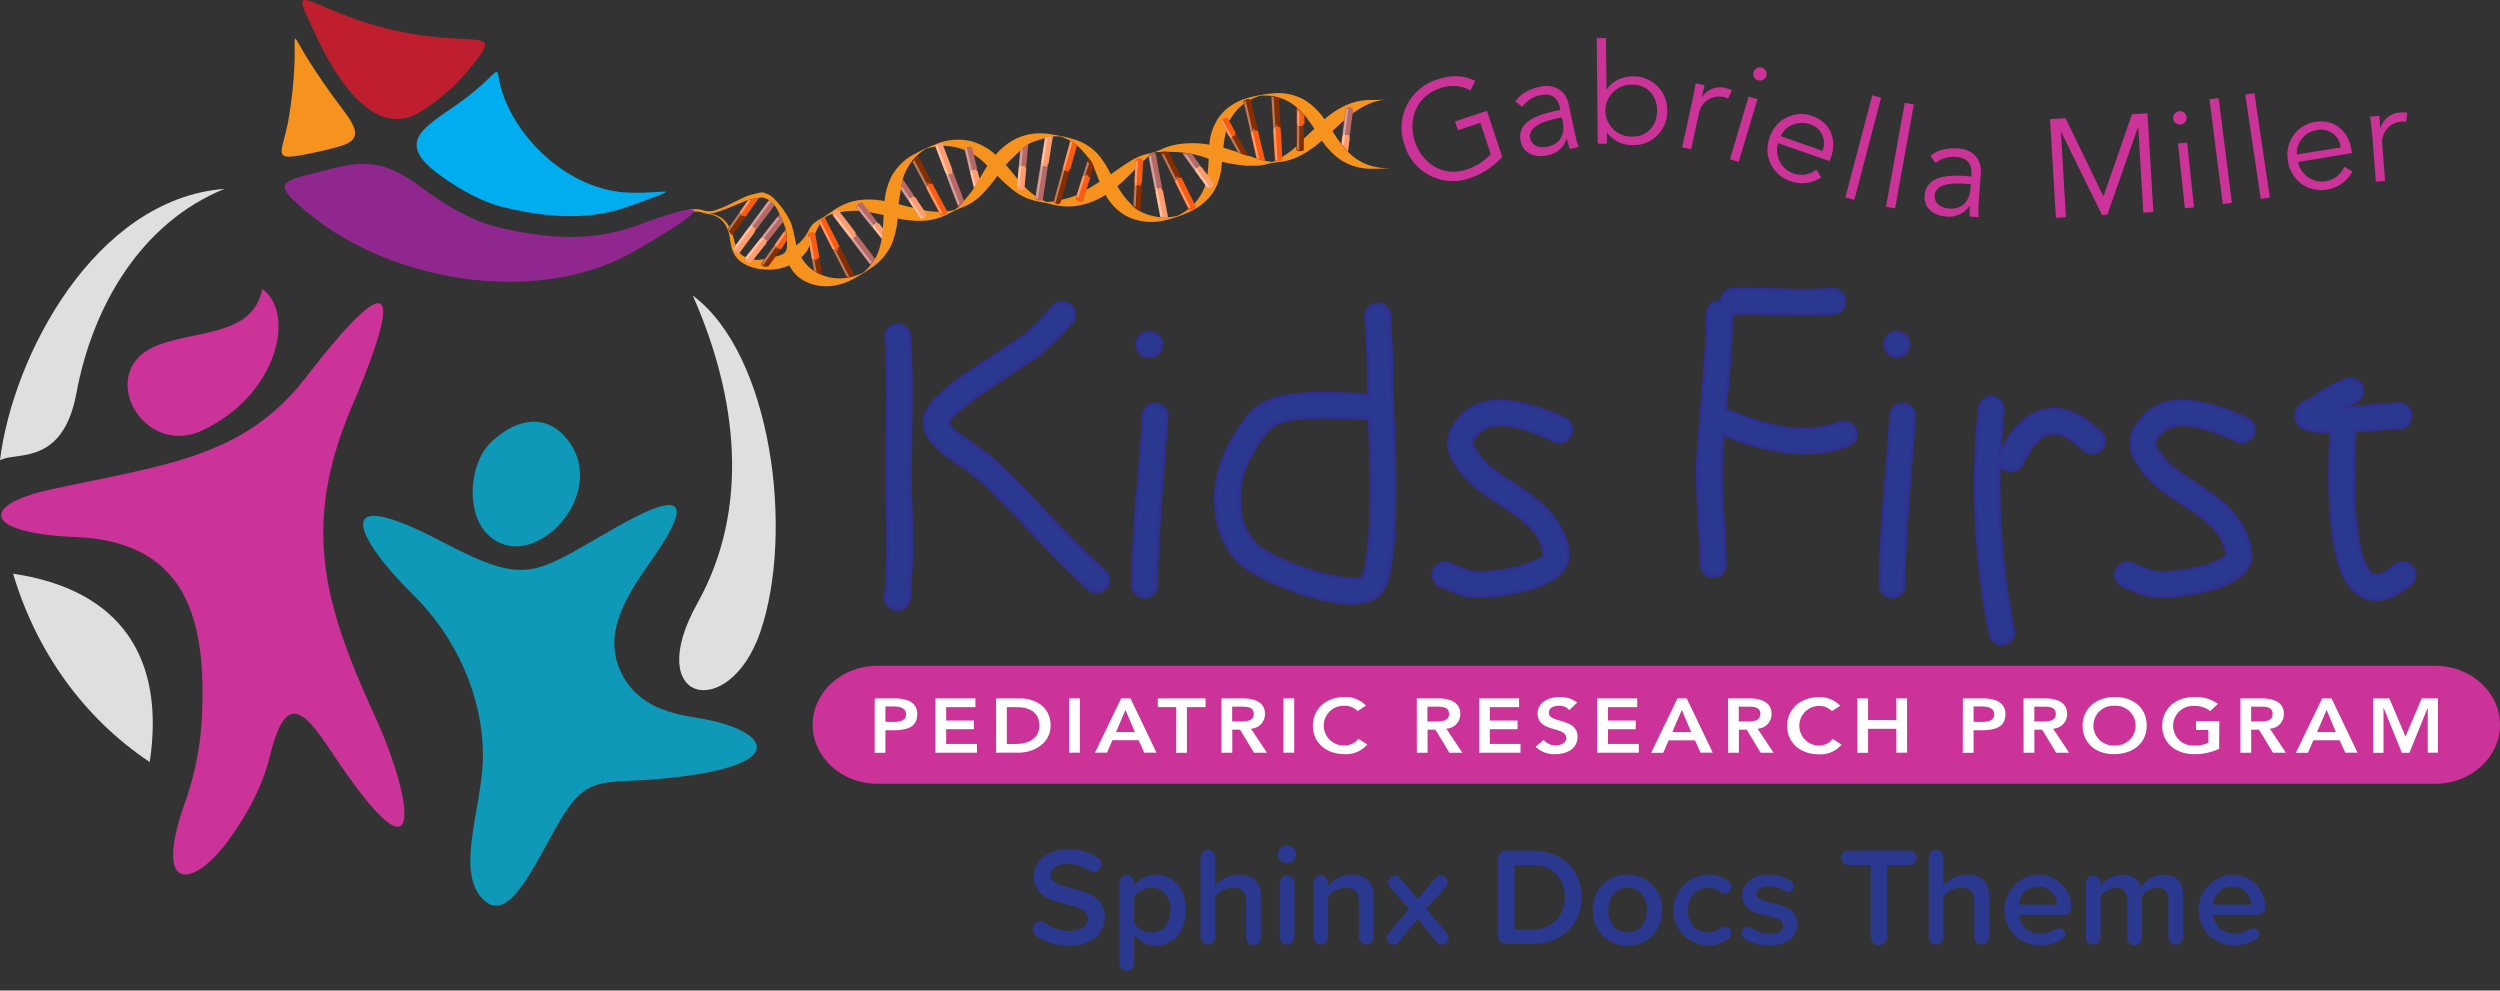 <svg id="_7c_H" data-name="7c H" xmlns="http://www.w3.org/2000/svg" viewBox="0 0 644.53 255.38"><rect x="0" y="0" width="644.53" height="255.38" fill="#333333" stroke="none"/><defs><style>.cls-1,.cls-16{fill:#f6921e;}.cls-2{fill:#fd9d6f;}.cls-3{fill:#b86966;}.cls-11,.cls-4{fill:#fff;}.cls-4{opacity:0.38;}.cls-5{fill:#fb5c0f;}.cls-6{fill:#882d00;}.cls-10,.cls-7{fill:#c39;}.cls-8{fill:#dfdfdf;}.cls-9{fill:#0d99b7;}.cls-10,.cls-13,.cls-14,.cls-15,.cls-16,.cls-9{fill-rule:evenodd;}.cls-12,.cls-17{fill:#2b388f;}.cls-12{stroke:#2e3191;stroke-width:0.81px;}.cls-13{fill:#90278e;}.cls-14{fill:#00adee;}.cls-15{fill:#be1e2d;}</style></defs><title>Kids First DRC Logo - Sphinx Docs Theme</title><path class="cls-1" d="M348.48,29.44a21.56,21.56,0,0,1,4.26-2.57,15.87,15.87,0,0,1,4.87-1.27,34.8,34.8,0,0,1-3.87.17,15.65,15.65,0,0,0-6.67,1.32,23.29,23.29,0,0,0-5.61,3.65,17.18,17.18,0,0,0-4.94-4.85A13.69,13.69,0,0,0,328,24.08a36,36,0,0,0-6.1,1.11A15,15,0,0,0,317,27.48c-.34.24-.65.5-.94.75s-.53.49-.77.75a13,13,0,0,0-1.26,1.58,14.61,14.61,0,0,0-2.26,6.74,25.18,25.18,0,0,0-6.74-.28,20.51,20.51,0,0,0-3.06.55,17.12,17.12,0,0,0-2.72,1l-.32.15h0l-.43.17a15,15,0,0,1-2.13.66h0l-.36.08a14.18,14.18,0,0,0-4.75,2c-1.51.93-3.14,2.09-4.89,3.31a22.94,22.94,0,0,0-3.41-5.3,13.72,13.72,0,0,0-6.72-3.89h.07c-.9-.24-1.82-.46-2.77-.67l-1.45-.28-1.38-.23h0l-.07,0h0a14.84,14.84,0,0,0-8.31,1,15.93,15.93,0,0,0-5.64,4.36,14.9,14.9,0,0,0-6.35-3.53,14.62,14.62,0,0,0-9,.74,55.05,55.05,0,0,0-5.21,2.38A14.45,14.45,0,0,0,230,45.19a17.45,17.45,0,0,0-1.95,6.66,20.2,20.2,0,0,0-6.85-.22,14.5,14.5,0,0,0-3.45,1,18.75,18.75,0,0,0-3.21,1.83,30.22,30.22,0,0,1-3.07,2,7.87,7.87,0,0,0-1.95,1.4,6.67,6.67,0,0,0-1.06,1.57,12.17,12.17,0,0,1-1.18,1.89,10.23,10.23,0,0,1-2,1.92A52.35,52.35,0,0,0,204,57.62a22.19,22.19,0,0,0-4.7-6.66c-.21-.18-.43-.37-.68-.55a8.36,8.36,0,0,0-1.87-.8,3.17,3.17,0,0,0-1,.08l-.82.2c-.54.13-1.09.26-1.65.43-.27.08-.55.18-.82.28l-.42.18-.39.18-1.49.71-3,1.44A30.06,30.06,0,0,1,184,54.34a6,6,0,0,1-3.2-.26,7.64,7.64,0,0,0-3.31.05c-1.08.22-.19.91-1.09.24.86.72,0-.12,1.06.06s1.41,0,2.53.14c.51,0,1.92.59,2.44.56a7.23,7.23,0,0,1,1.85.5,6.39,6.39,0,0,1,1.94,1.29,7.29,7.29,0,0,1,1.25,1.95,9.12,9.12,0,0,1,.65,2.22c.06.36.09.78.16,1.19s.14.83.25,1.24a7.45,7.45,0,0,0,1,2.4c2.2,3.25,6.88,3.49,7,3.49a12.88,12.88,0,0,0,6.95-1,9.53,9.53,0,0,0,2.37,3,10.27,10.27,0,0,0,4,2,12.78,12.78,0,0,0,5.07.24,15.26,15.26,0,0,0,5.14-1.77A47.76,47.76,0,0,0,225,68.82a17.16,17.16,0,0,0,1.84-1.53,13.32,13.32,0,0,0,1.31-1.47,14,14,0,0,0,1.79-3,21.75,21.75,0,0,0,1.47-6.51,26.52,26.52,0,0,0,6.59.62,15.54,15.54,0,0,0,6.46-1.78A36.94,36.94,0,0,1,248,53.5a14.47,14.47,0,0,0,5.15-3.35,44.07,44.07,0,0,0,4-4.84,35.06,35.06,0,0,0,4.69,4.19,14.25,14.25,0,0,0,6,2.46l-.32,0,1,.16.47.08.45.09c.59.12,1.2.25,1.82.42h0l.49.13-.25-.07a16.11,16.11,0,0,0,7,.14,19.1,19.1,0,0,0,6.52-2.68,13.61,13.61,0,0,0,5.33,5.44,14.26,14.26,0,0,0,10.06,1.1,31.72,31.72,0,0,0,6.26-2.15,15.26,15.26,0,0,0,4.39-3,12,12,0,0,0,2.41-3.29,17.46,17.46,0,0,0,1.55-6.61,47.91,47.91,0,0,0,6.26,1c.49,0,1,0,1.44,0l1.34,0a11.78,11.78,0,0,0,2.5-.39,17.45,17.45,0,0,1,3.05-.53A15.35,15.35,0,0,0,335.48,40a28,28,0,0,0,5.33-3.76,18.75,18.75,0,0,0,4.74,4.92,14.33,14.33,0,0,0,8.09,2.35,51.37,51.37,0,0,0,5.88-.26,15.28,15.28,0,0,1-7.21-.89,13.64,13.64,0,0,1-4.74-3.19l-1.74-2c-.83-1.09-1.58-2.23-2.33-3.37,1-.92,2-1.84,3-2.72v0C346.59,31,348.48,29.44,348.48,29.44Zm-146.12,29a11.84,11.84,0,0,1,.51,3.3c.06,1.13.23,2.66-.7,3.53S196.35,67,195.24,67c-1.48-.08-3.61-.66-4.59-1.83a6.39,6.39,0,0,1-1-1.93,10.16,10.16,0,0,1-.33-1.11L189,60.9a10.22,10.22,0,0,0-.93-2.33,7.91,7.91,0,0,0-1.53-2,6.63,6.63,0,0,0-2.18-1.18,6,6,0,0,0-1.38-.31,7.22,7.22,0,0,0,1.2-.22,32.27,32.27,0,0,0,3.19-1.07l3.09-1.26,1.55-.63.38-.15.36-.13c.24-.08.5-.15.76-.21.51-.13,1-.22,1.59-.32l.82-.15a2.59,2.59,0,0,1,.62,0c3,.43,4.36,4.1,4.51,4.42C201.51,56.4,202,57.42,202.36,58.46Zm25.24.67-.32,2.6a18.19,18.19,0,0,1-.57,2.4c-.12.4-.26.79-.41,1.18-.08.19-.16.39-.25.58a5.83,5.83,0,0,1-.32.6s-1.25,1.79-1.23,1.81a13.85,13.85,0,0,1-1.95,2,14.71,14.71,0,0,1-2.18.86c-.62.18-2.23.5-2.23.5a12.43,12.43,0,0,1-5.86-.58l-2.6-1.33a10.22,10.22,0,0,1-3.08-3.37,11,11,0,0,0,1.65-2c.42-1,1.56-3.17,1.56-3.17a19.53,19.53,0,0,1,1.5-3.31s.88-1.06.8-1.13a3.72,3.72,0,0,1,1.06-1,10.83,10.83,0,0,1,3.48-1.07c.36,0,.79-.13,1.2-.18s.83-.09,1.25-.11a18.64,18.64,0,0,1,2.48,0l2.63.33c1.2.2,2.41.46,3.6.73C227.75,56.71,227.7,57.93,227.6,59.13Zm23.48-10.61c-.77,1.26-3.7,4.61-3.7,4.61a14,14,0,0,1-1.26,1,15.47,15.47,0,0,1-1.85.36l-1.7.13a22.07,22.07,0,0,1-4.55-.41S233,53,231.67,52.65c.1-1.32,1.1-6.57,1.1-6.57a13.75,13.75,0,0,1,2.42-4.61,13.23,13.23,0,0,1,3.64-3.16,18.61,18.61,0,0,1,4.57-.71,15.37,15.37,0,0,1,11.14,5.18C253.74,44,251.08,48.52,251.08,48.52Zm32.41-1.66c-1.07.7-2.17,1.38-3.28,2-2.15,2-8.35,3-8.36,3.06a16,16,0,0,1-2.08.16l-.61-.29-.29-.15-1.78-1A18.89,18.89,0,0,1,264,48l-1.61-1.82c-1-1.19-2-2.45-3.06-3.67.89-1.09,5-5,6.18-5.59a29.27,29.27,0,0,1,5.65-1.69,6.48,6.48,0,0,1,1.13-.09c.4,0,.81,0,1.22.06a27.41,27.41,0,0,1,2.59,1.16,15.34,15.34,0,0,1,1.66,1.18,32.24,32.24,0,0,1,3.59,4.14C281.77,42.33,283.05,45.86,283.49,46.86Zm27.76-1.57,0,0c0,.26,0,.51-.07.76a7.36,7.36,0,0,1-.49,1.87h0A13.54,13.54,0,0,1,306.29,54a20.24,20.24,0,0,1-2.66,1.63A15.41,15.41,0,0,1,299,56c-5.47-.69-7.31-3.23-7.57-3.56A19.42,19.42,0,0,1,288.1,48a51.2,51.2,0,0,0,3.95-3.75l1.46-1.53A24.16,24.16,0,0,1,296,40.46s1.55-1.06,1.79-1.2a42.28,42.28,0,0,1,4.3-.09,27.6,27.6,0,0,1,9.52,1.77A42.6,42.6,0,0,1,311.25,45.29Zm24.94-9.57a23,23,0,0,1-5.53,4.7c-.42.27-2.11,1.15-2.57,1.34-.47,0-2.68-.44-2.68-.44-.58-.15-1.17-.34-1.78-.55s-1.23-.44-1.93-.65l-2.29-.75c-1.3-.44-2.65-.87-4-1.26a25.66,25.66,0,0,1,.69-4.3,7.88,7.88,0,0,1,.52-2.16,10.25,10.25,0,0,1,.95-1.47,12.11,12.11,0,0,1,2.91-3.25A14.34,14.34,0,0,1,325,24.66a13.69,13.69,0,0,1,5,.58,12.61,12.61,0,0,1,4.53,2.63,18.67,18.67,0,0,1,2.23,2.33c.08.11,1.5,2.1,2.1,3Z"/><path class="cls-2" d="M309.48,43l-.29-.41a2.18,2.18,0,0,1-.52.53,2.32,2.32,0,0,1-.77.35l.32.43a.19.19,0,0,1-.07.24h0l3.07,4.2c.2.28.73.25,1.17-.07s.65-.8.45-1.08L309.73,43h0A.17.17,0,0,1,309.48,43Z"/><path class="cls-3" d="M304.68,39.33l1.13,1.56,1.81,2.52,0,.06.46.64h0a.19.19,0,0,0,.07-.24l-.32-.43a2.32,2.32,0,0,0,.77-.35,2.18,2.18,0,0,0,.52-.53l.29.41a.17.17,0,0,0,.24,0h0l-.42-.6-.08-.11-1.84-2.57S305,39.3,304.68,39.33Z"/><path class="cls-4" d="M305.9,39.88l5.92,8.25h0A.59.59,0,0,1,311,48l-5.85-8.17Z"/><path class="cls-2" d="M347.8,35.2l.06-.5a2,2,0,0,1-.74,0,2.17,2.17,0,0,1-.8-.27l-.06.53a.18.18,0,0,1-.21.13h0l-.24,2,1.74,2,.46-3.72h0A.17.17,0,0,1,347.8,35.2Z"/><path class="cls-3" d="M346.93,28.17l-.42,3-.39,3.08v.06l-.09.79h0a.18.18,0,0,0,.21-.13l.06-.53a2.17,2.17,0,0,0,.8.27,2,2,0,0,0,.74,0l-.06.5a.17.17,0,0,0,.16.17h0l.1-.73v-.13l.39-3.14.42-3c0-.34-.37-.6-.91-.67S347,27.83,346.93,28.17Z"/><path class="cls-4" d="M347.62,28l-1.21,9.66-.48-.66L347,28.5a.59.59,0,0,1,.63-.54Z"/><path class="cls-2" d="M235.65,50.76l-.27-.4a2.34,2.34,0,0,1-.53.51,2.19,2.19,0,0,1-.78.32l.29.43a.18.18,0,0,1-.07.23l0,0,2.88,4.33c.19.28.7.25,1.16-.05s.68-.78.49-1l-2.88-4.33h0A.17.17,0,0,1,235.65,50.76Z"/><path class="cls-3" d="M232.24,48.9l1.55,2.28,0,0,.42.64,0,0a.18.18,0,0,0,.07-.23l-.29-.43a2.19,2.19,0,0,0,.78-.32,2.34,2.34,0,0,0,.53-.51l.27.4a.17.17,0,0,0,.24,0h0l-.39-.59-.07-.11-1.69-2.53-1-1.46Z"/><path class="cls-4" d="M232.48,48,238,56.23h0a.57.57,0,0,1-.79-.17l-4.83-7.25Z"/><path class="cls-2" d="M264.38,43.15l.05-.48a2,2,0,0,1-.74,0,2.38,2.38,0,0,1-.81-.23l-.05.51c0,.08-.09.14-.2.13h0l-.48,5.22c0,.33.39.64.93.69s1-.17,1.05-.5l.47-5.22h0C264.45,43.3,264.37,43.23,264.38,43.15Z"/><path class="cls-3" d="M263,38.84l-.05.48-.28,3v.07l-.07.76h0c.11,0,.2-.05.2-.13l.05-.51a2.38,2.38,0,0,0,.81.23,2,2,0,0,0,.74,0l-.05.48c0,.08.07.15.17.16h0l.07-.7v-.13l.29-3,.22-2.35C265.19,36.77,263,38.84,263,38.84Z"/><path class="cls-4" d="M263.73,38.31,262.8,48h0a.57.57,0,0,1-.5-.63l.81-8.5Z"/><path class="cls-2" d="M226.22,57.46l-.3-.37a2.31,2.31,0,0,1-.49.55,2.19,2.19,0,0,1-.75.4l.33.4a.18.18,0,0,1,0,.23l0,0,2.38,3,.31-2.68-1.14-1.51h0A.17.17,0,0,1,226.22,57.46Z"/><path class="cls-3" d="M220.84,53.6l1.69,2.12L224.4,58l0,.05.48.6,0,0a.18.18,0,0,0,0-.23l-.33-.4a2.19,2.19,0,0,0,.75-.4,2.31,2.31,0,0,0,.49-.55l.3.37a.17.17,0,0,0,.24,0h0l-.45-.56-.08-.1L224,54.42l-1.64-2.07c-.21-.25-.68-.14-1.11.21S220.63,53.34,220.84,53.6Z"/><path class="cls-4" d="M221.17,53l6.13,7.6-.13.74-6.07-7.54a.57.57,0,0,1,.07-.8Z"/><path class="cls-2" d="M251.76,43.92l-.11-.46a2.43,2.43,0,0,1-.68.28,2.17,2.17,0,0,1-.84,0l.12.5a.17.17,0,0,1-.15.19h0l1,4.14c.37-.58,1.47-2.44,1.47-2.44L252,44h0A.18.18,0,0,1,251.76,43.92Z"/><path class="cls-3" d="M248.71,38.72l.48,2,.68,2.9,0,.07.18.74h0a.17.17,0,0,0,.15-.19l-.12-.5a2.17,2.17,0,0,0,.84,0,2.43,2.43,0,0,0,.68-.28l.11.46A.18.18,0,0,0,252,44h0l-.17-.69,0-.13-.7-3-.47-2c-.08-.32-.55-.42-1.09-.29S248.63,38.39,248.71,38.72Z"/><path class="cls-4" d="M249.26,38.15l2.24,9.51-.43.61-2.22-9.43a.56.56,0,0,1,.41-.69Z"/><path class="cls-2" d="M299.54,48.88l-.14-.7a1.53,1.53,0,0,1-.68.32,1.64,1.64,0,0,1-.85-.08l.14.76a.21.21,0,0,1-.14.25h0L299.14,56a4.54,4.54,0,0,0,2,0l-1.35-6.93s0,0,0,0A.2.2,0,0,1,299.54,48.88Z"/><path class="cls-3" d="M296.11,40.38l.64,3.47.85,4.36,0,.1.21,1.12h0a.21.21,0,0,0,.14-.25l-.14-.76a1.64,1.64,0,0,0,.85.08,1.53,1.53,0,0,0,.68-.32l.14.7a.2.2,0,0,0,.22.18s0,0,0,0l-.2-1,0-.19-.86-4.45L298.06,40c-.09-.48-.58-.69-1.12-.59S296,39.9,296.11,40.38Z"/><path class="cls-4" d="M296.7,40l3.05,15.77s-.51.32-.6-.15L296.31,41c-.09-.47.08-.9.39-1Z"/><path class="cls-2" d="M245.44,44.16l.26.68a1.58,1.58,0,0,0-.75.08,1.62,1.62,0,0,0-.69.52l-.28-.73a.19.19,0,0,0-.25-.14l0,0-2.58-6.76c-.18-.47,1.68-1.17,1.85-.71l2.58,6.76h0A.21.21,0,0,0,245.44,44.16Z"/><path class="cls-3" d="M247.1,53.36,245.76,50l-1.61-4.23,0-.1-.41-1.08,0,0a.19.19,0,0,1,.25.14l.28.73a1.62,1.62,0,0,1,.69-.52,1.58,1.58,0,0,1,.75-.08l-.26-.68a.21.21,0,0,1,.09-.28h0l.38,1,.07.19,1.65,4.31.89,2.35A7.11,7.11,0,0,1,247.1,53.36Z"/><path class="cls-4" d="M247.36,52.33l-5.68-14.91s-.58.06-.4.51l5.63,14.78C247.08,53.17,247.36,52.33,247.36,52.33Z"/><path class="cls-5" d="M275.67,43.74l-.19.69a1.66,1.66,0,0,0-.66-.37,1.57,1.57,0,0,0-.86,0l.21-.74a.2.2,0,0,0-.12-.26h0l1.88-6.85a9.91,9.91,0,0,1,1.75,1.22l-1.72,6.15h0A.21.21,0,0,0,275.67,43.74Z"/><path class="cls-6" d="M271.67,51.55l.83-3,1.18-4.29,0-.09.3-1.1h0a.2.2,0,0,1,.12.26l-.21.74a1.57,1.57,0,0,1,.86,0,1.66,1.66,0,0,1,.66.37l.19-.69a.21.21,0,0,1,.24-.16h0l-.28,1-.05.18-1.2,4.37-.81,2.92a.86.86,0,0,1-1.16.5C271.89,52.44,271.54,52,271.67,51.55Z"/><path class="cls-4" d="M272.15,52.34l4.29-15.61-.48-.34-4.12,15c-.13.46,0,.9.31,1Z"/><path class="cls-2" d="M270.05,42.51l-.11.71a1.58,1.58,0,0,0-.69-.3,1.64,1.64,0,0,0-.85.1l.12-.76a.2.2,0,0,0-.15-.24s0,0,0,0l1-6.44a5.22,5.22,0,0,1,2.08-.46l-1.15,7.21h0A.21.21,0,0,0,270.05,42.51Z"/><path class="cls-3" d="M266.94,50.71l.49-3.08.71-4.39v-.09l.18-1.13s0,0,0,0a.2.2,0,0,1,.15.24l-.12.76a1.64,1.64,0,0,1,.85-.1,1.58,1.58,0,0,1,.69.3l.11-.71a.21.21,0,0,1,.22-.19h0l-.17,1,0,.19L269.38,48l-.55,3.58c-.06.2-.68.17-1.22.08A.78.78,0,0,1,266.94,50.71Z"/><path class="cls-4" d="M267.53,51.35l2.55-15.91-.62.34-2.35,14.63c-.07.47.11.89.42.94Z"/><path class="cls-5" d="M239.08,47.39l.14.27a1.49,1.49,0,0,0-.42.79l1,2,2.66,5c.24.43,2-.5,1.76-.94l-2.56-4.75-1.28-2.41a1.47,1.47,0,0,0-.8.09l-.12-.23a.28.28,0,0,0-.36-.15A.27.27,0,0,0,239.08,47.39Z"/><path class="cls-6" d="M235.13,41.54l3.67,6.91a1.49,1.49,0,0,1,.42-.79l-.14-.27a.27.27,0,0,1,.07-.38.28.28,0,0,1,.36.15l.12.23a1.47,1.47,0,0,1,.8-.09l-3.67-6.89a.8.8,0,0,0-.31-.32A16.56,16.56,0,0,0,235.13,41.54Z"/><path class="cls-4" d="M235.7,41.25l7.43,14h0c-.27.14-.67-.08-.9-.51l-6.94-13Z"/><path class="cls-5" d="M303.23,45.86l.14.27a1.48,1.48,0,0,0-.45.77l1,2,2.43,4.9a1,1,0,0,0,1.78-.89l-2.32-4.67-1.19-2.4a1.37,1.37,0,0,0-.8.08l-.12-.24a.25.25,0,1,0-.44.22Z"/><path class="cls-6" d="M299.08,39.2l3.84,7.7a1.48,1.48,0,0,1,.45-.77l-.14-.27a.25.25,0,1,1,.44-.22l.12.24a1.37,1.37,0,0,1,.8-.08l-3.28-6.63A6.14,6.14,0,0,0,299.08,39.2Z"/><path class="cls-4" d="M300.13,39.86,307,53.59h0c-.28.14-.68-.09-.89-.51l-6.54-13.19C299.31,39.47,300.13,39.86,300.13,39.86Z"/><path class="cls-5" d="M323,33.46l.07.3a1.47,1.47,0,0,0-.62.64l.49,2.13,1,4.31a8.7,8.7,0,0,0,2.24.63l-1.25-5.14-.6-2.62a1.53,1.53,0,0,0-.79-.11l-.06-.25a.27.27,0,0,0-.31-.23A.27.27,0,0,0,323,33.46Z"/><path class="cls-6" d="M320.59,26.46l1.85,7.94a1.47,1.47,0,0,1,.62-.64l-.07-.3a.27.27,0,0,1,.17-.34.27.27,0,0,1,.31.23l.06.25a1.53,1.53,0,0,1,.79.11L322.52,26c-.11-.47-.56-.54-1.09-.41S320.48,26,320.59,26.46Z"/><path class="cls-4" d="M321.15,25.9,324.64,41l-.63-.26L320.8,26.86c-.11-.46.05-.89.35-1Z"/><path class="cls-5" d="M328.91,32.4l0,.31a1.47,1.47,0,0,0-.72.53l.14,2.19.34,5.77c0,.48.47.42,1,.38s1-.36.94-.84l-.31-5.19-.16-2.68a1.59,1.59,0,0,0-.77-.24v-.26a.27.27,0,0,0-.27-.27A.27.27,0,0,0,328.91,32.4Z"/><path class="cls-6" d="M327.69,24.74l.52,8.5a1.47,1.47,0,0,1,.72-.53l0-.31a.27.27,0,0,1,.22-.3.27.27,0,0,1,.27.27v.26a1.59,1.59,0,0,1,.77.24l-.48-7.69A9.57,9.57,0,0,0,327.69,24.74Z"/><path class="cls-4" d="M328.37,25.12l1,16.31c-.31,0-.6,0-.66-1.64l-.91-14.68C327.78,24.63,328.37,25.12,328.37,25.12Z"/><path class="cls-5" d="M210.07,67.07l0-.22a1.63,1.63,0,0,1-.8-.23L209,65l-.74-4.18a.93.93,0,0,1,.84-.91c.54-.1,1,0,1.08.39l.74,4.17.35,1.94a1.64,1.64,0,0,1-.7.34l0,.19a.22.22,0,0,1-.2.25A.23.23,0,0,1,210.07,67.07Z"/><path class="cls-6" d="M209.79,69.79l-.56-3.17a1.63,1.63,0,0,0,.8.23l0,.22a.23.23,0,0,0,.28.16.22.22,0,0,0,.2-.25l0-.19a1.64,1.64,0,0,0,.7-.34l.81,4.49A8.55,8.55,0,0,1,209.79,69.79Z"/><path class="cls-4" d="M210.54,70.19l-1.68-9.37h0a.61.61,0,0,0-.44.72l1.47,8.23Z"/><path class="cls-5" d="M200.1,63.82l.09-.14a1.84,1.84,0,0,1-.46-.63l.65-.93,2.15-3a15.35,15.35,0,0,1,.35,2.84l-.8,1.23-.81,1.14a2.45,2.45,0,0,1-.69-.31l-.08.11c-.05.07-.18.06-.29,0S200.05,63.88,200.1,63.82Z"/><path class="cls-6" d="M196.26,67.91l3.47-4.86a1.84,1.84,0,0,0,.46.63l-.09.14c0,.06,0,.18.11.26s.24.09.29,0l.08-.11a2.45,2.45,0,0,0,.69.31l-3,4.21a1.35,1.35,0,0,1-1.28.22C196.45,68.58,196.15,68.07,196.26,67.91Z"/><path class="cls-4" d="M196.76,68.41l5.86-8.32h0a.51.51,0,0,0-.71,0l-5.44,7.7C196.33,68,196.76,68.41,196.76,68.41Z"/><path class="cls-5" d="M191,55.45l.12-.16a1.66,1.66,0,0,1-.43-.69l.81-1.14,1.29-1.83a17.29,17.29,0,0,1,2.87-.61l-2.45,3.45-1,1.41a2.15,2.15,0,0,1-.72-.28l-.1.13c0,.09-.19.09-.3,0A.23.23,0,0,1,191,55.45Z"/><path class="cls-6" d="M187.78,58.75l2.93-4.15a1.66,1.66,0,0,0,.43.69l-.12.16a.23.23,0,0,0,.1.29c.11.08.25.08.3,0l.1-.13a2.15,2.15,0,0,0,.72.28l-3.37,4.62c-.18.25-.59-.33-.79-.67S187.6,59,187.78,58.75Z"/><path class="cls-4" d="M188.07,59.46l5.5-7.83s-.59-.12-.77.12l-4.87,6.94a.55.55,0,0,0,.14.77Z"/><path class="cls-2" d="M197.56,62.39l.37-.48a1.78,1.78,0,0,1-.66-.33,1.82,1.82,0,0,1-.53-.67l-.4.51a.18.18,0,0,1-.26,0l0,0-3.81,4.8a.92.92,0,0,0,.23,1.25c.43.34,1,.45,1.22.12l3.92-4.93h0A.19.19,0,0,1,197.56,62.39Z"/><path class="cls-3" d="M201,55.21l-2,2.45L196.7,60.6l0,.07-.6.75,0,0a.18.18,0,0,0,.26,0l.4-.51a1.82,1.82,0,0,0,.53.67,1.78,1.78,0,0,0,.66.33l-.37.48a.19.19,0,0,0,0,.26h0l.55-.7.1-.13,2.37-3,1.26-1.61A10.39,10.39,0,0,0,201,55.21Z"/><path class="cls-4" d="M200.94,56.31l-8.5,10.75h0a.66.66,0,0,1,0-.92l7.82-9.88C200.52,55.94,200.94,56.31,200.94,56.31Z"/><path class="cls-2" d="M194.62,59.42l.41-.56a1.59,1.59,0,0,1-1.22-1l-.44.61a.21.21,0,0,1-.28.06l0,0-3.76,5.1a.92.92,0,0,0,.28,1.28c.44.33.8.61,1.09.23l4-5.43h0A.2.2,0,0,1,194.62,59.42Z"/><path class="cls-3" d="M198.21,51.58l-1.86,2.5-2.57,3.48-.06.08-.66.89,0,0a.21.21,0,0,0,.28-.06l.44-.61a1.59,1.59,0,0,0,1.22,1l-.41.56a.2.2,0,0,0,0,.28h0l.61-.82.11-.15L198,55.19l1.67-2.26A3,3,0,0,0,198.21,51.58Z"/><path class="cls-4" d="M198.72,52l-9.3,12.6h0c-.25-.19-.23-.64.05-1l8.63-11.69C198.38,51.51,198.72,52,198.72,52Z"/><path class="cls-5" d="M294.18,47.41l0,.58a1.91,1.91,0,0,0-.72-.18,1.8,1.8,0,0,0-.83.15l0-.62a.19.19,0,0,0-.18-.19h0l.28-5.68c0-.39.48-.69,1-.66s1,.37.95.76l-.27,5.68h0A.2.2,0,0,0,294.18,47.41Z"/><path class="cls-6" d="M292.12,53.17l.07-1.43.17-3.59v-.07l0-.93h0a.19.19,0,0,1,.18.19l0,.62a1.8,1.8,0,0,1,.83-.15,1.91,1.91,0,0,1,.72.18l0-.58a.2.2,0,0,1,.2-.17h0l0,.85v.16l-.18,3.65-.11,2.55C294,54.86,292.12,53.17,292.12,53.17Z"/><path class="cls-4" d="M292.77,53.46l.6-12.11h0a.63.63,0,0,0-.59.67l-.55,11Z"/><path class="cls-5" d="M318.44,34.46l.22.4a2.06,2.06,0,0,0-.69.25,2.29,2.29,0,0,0-.65.53l-.24-.43a.18.18,0,0,0-.23,0l0,0-2-3.62c-.16-.27.11-.71.59-1s1-.26,1.14,0l2,3.62h0C318.44,34.3,318.4,34.39,318.44,34.46Z"/><path class="cls-6" d="M319.09,39.26l-.52-.9-1.37-2.47,0,0-.35-.64,0,0a.18.18,0,0,1,.23,0l.24.43a2.29,2.29,0,0,1,.65-.53,2.06,2.06,0,0,1,.69-.25l-.22-.4c0-.07,0-.16.09-.22h0l.33.59.06.1,1.39,2.52,1.57,2.73A13,13,0,0,1,319.09,39.26Z"/><path class="cls-4" d="M320,39.56l-4.81-8.67h0a.55.55,0,0,0-.22.75l4.21,7.6Z"/><path class="cls-5" d="M336.06,32.15v.45a2.19,2.19,0,0,0-.73-.12,2.3,2.3,0,0,0-.83.14v-.49c0-.08-.08-.14-.19-.14h0l0-4.14c0-.31,2,1.85,2,1.85l0,2.31h0C336.15,32,336.06,32.07,336.06,32.15Z"/><path class="cls-6" d="M334.21,38.47l0-2.86,0-2.83V32h0c.11,0,.19.06.19.14v.49a2.3,2.3,0,0,1,.83-.14,2.19,2.19,0,0,1,.73.12v-.45c0-.08.09-.14.19-.14h0v.79l0,2.88,0,2.81c0,.31-.44.5-1,.5S334.2,38.78,334.21,38.47Z"/><path class="cls-4" d="M334.47,28.71l-.1,9.5a.57.57,0,0,0,.56.56L335,29S334.48,28.4,334.47,28.71Z"/><path class="cls-2" d="M220.59,60.37l.44.57a1.57,1.57,0,0,0-.69.29,1.6,1.6,0,0,0-.52.69l-.46-.61a.21.21,0,0,0-.29-.06l0,0-4.28-5.59a1,1,0,0,1,1.58-1.2l4.27,5.58h0A.2.2,0,0,0,220.59,60.37Z"/><path class="cls-3" d="M224.45,68.36,222.5,65.8l-2.7-3.54-.06-.08-.69-.9,0,0a.21.21,0,0,1,.29.06l.46.61a1.6,1.6,0,0,1,.52-.69,1.57,1.57,0,0,1,.69-.29l-.44-.57a.2.2,0,0,1,0-.29h0l.64.84.12.15,2.75,3.6,1.52,2A11.79,11.79,0,0,1,224.45,68.36Z"/><path class="cls-4" d="M224.72,67.61l-9.44-12.38h0c-.25.19-.21.64.08,1l9,11.87Z"/><path class="cls-5" d="M280,45.06l-.06.19a1.75,1.75,0,0,0-.8.06l-.41,1.31-1.37,4.49c-.09.29.27.6.8.76s1,.12,1.09-.17l1.32-4.34.51-1.6a2.15,2.15,0,0,0-.66-.4l.05-.15a.22.22,0,0,0-.18-.25C280.17,44.92,280,45,280,45.06Z"/><path class="cls-6" d="M280.63,40.67l-1.48,4.64a1.75,1.75,0,0,1,.8-.06l.06-.19c0-.1.16-.14.29-.1a.22.22,0,0,1,.18.25l-.05.15a2.15,2.15,0,0,1,.66.4L282,43A6.39,6.39,0,0,0,280.63,40.67Z"/><path class="cls-4" d="M280.79,42.15,278,50.94h0a.55.55,0,0,1-.37-.68l2.7-8.63Z"/><path class="cls-5" d="M215.59,64.56l-.14-.28a1.52,1.52,0,0,1-.89-.1l-1-2-2.3-4.51a.87.87,0,0,1,.52-1.16c.49-.25.81-.6,1-.16l2.41,4.71,1.23,2.43a1.29,1.29,0,0,1-.53.6l.12.24a.27.27,0,0,1-.08.37A.28.28,0,0,1,215.59,64.56Z"/><path class="cls-6" d="M218.33,71.56l-3.77-7.38a1.52,1.52,0,0,0,.89.1l.14.28a.28.28,0,0,0,.36.15.27.27,0,0,0,.08-.37l-.12-.24a1.29,1.29,0,0,0,.53-.6l3.88,7.61A5,5,0,0,1,218.33,71.56Z"/><path class="cls-4" d="M218.94,71.34l-7.42-14.58h0c-.28.14-.33.6-.11,1l6.8,13.34C218.43,71.56,218.94,71.34,218.94,71.34Z"/><path class="cls-7" d="M379.1,23.28a9.61,9.61,0,0,0-7.83-.52c-6.22,2.06-8.33,8.19-6.49,13.76s7.19,9.22,13.41,7.16a14.58,14.58,0,0,0,6.13-3.93l-2.68-8.1-5.77,1.92-.75-2.26,8.23-2.73,3.93,11.86a19.85,19.85,0,0,1-8.34,5.49,13,13,0,0,1-16.82-8.53,13,13,0,0,1,8.4-16.89c3.83-1.27,7-1.09,9.82.35Z"/><path class="cls-7" d="M402.3,28.35l-.09-.42c-.6-2.85-2.26-4-5.12-3.38a7.45,7.45,0,0,0-4.63,3l-1.76-1.36c1.19-1.87,3.38-3.21,6.48-3.86s6.41.58,7.25,4.6L406,34.28A27.24,27.24,0,0,0,407,37.92l-2.26.48a16.83,16.83,0,0,1-.77-2.64l-.07,0a6.29,6.29,0,0,1-5.17,4.31c-2.92.61-6-.44-6.68-3.64-1.12-5.36,5.12-7,9.07-7.85Zm-.8,2.16c-2.36.49-7.65,1.78-7,5.09.46,2.18,2.64,2.61,4.51,2.22,3.38-.7,4.51-3.44,3.89-6.36l-.25-1.2Z"/><path class="cls-7" d="M411.66,9.82l2.38,0L414.17,23h.07a8.06,8.06,0,0,1,6.52-3.3,8.61,8.61,0,0,1,9.05,8.77,8.61,8.61,0,0,1-8.88,8.94,8,8,0,0,1-6.58-3.18h-.07l0,2.81-2.37,0Zm9.12,12a6.7,6.7,0,1,0,.13,13.39c3.92,0,6.34-3,6.31-6.76S424.7,21.79,420.78,21.83Z"/><path class="cls-7" d="M436.16,26.64c.33-1.48.54-2.76,1-5.17l2.29.51L438.76,25l.07,0a5.56,5.56,0,0,1,6-2.32,6.45,6.45,0,0,1,1.68.59l-1,2.19a3.72,3.72,0,0,0-1.3-.47A5.27,5.27,0,0,0,438,29.19l-2,9.28L433.67,38Z"/><path class="cls-7" d="M448.25,41.74,446,41.06l4.82-16.15,2.28.68Zm5-21a1.73,1.73,0,1,1,2.15-1.16A1.75,1.75,0,0,1,453.29,20.7Z"/><path class="cls-7" d="M458.42,36.9a6.29,6.29,0,0,0,9.87,6.83l1.22,2a8.78,8.78,0,0,1-8,.93,8.55,8.55,0,0,1-5.24-11.26,8.5,8.5,0,0,1,11-5.49c4.81,1.74,6.32,6.29,4.78,10.63l-.37,1Zm11.43,2A5.08,5.08,0,0,0,466.51,32c-2.92-1-6.44.5-7.37,3.11Z"/><path class="cls-7" d="M478.06,51.51l-2.3-.61,6.92-26.32,2.29.6Z"/><path class="cls-7" d="M488.58,53.72l-2.34-.43,4.83-26.78,2.34.42Z"/><path class="cls-7" d="M508.24,45.53l0-.43c.21-2.91-1.09-4.45-4-4.66A7.49,7.49,0,0,0,499,42l-1.31-1.79c1.66-1.47,4.12-2.16,7.28-1.93s6,2.32,5.71,6.41l-.55,7.5a29.59,29.59,0,0,0,0,3.79l-2.29-.16a15.74,15.74,0,0,1,0-2.75h-.07a6.31,6.31,0,0,1-6.16,2.72c-3-.21-5.66-2.07-5.42-5.33.4-5.46,6.85-5.35,10.87-5.06Zm-1.36,1.85c-2.41-.18-7.84-.39-8.09,3-.16,2.23,1.82,3.24,3.73,3.38,3.44.25,5.27-2.07,5.49-5.05l.09-1.22Z"/><path class="cls-7" d="M542.3,50.65l7.35-21.2,4-.24,1.51,25.44-2.59.16-1.31-22h-.07l-7.89,22.54-1.37.08L531.39,34h-.07l1.3,22-2.58.15L528.52,30.7l4-.23Z"/><path class="cls-7" d="M562.19,32.11a1.73,1.73,0,1,1,1.53-1.9A1.75,1.75,0,0,1,562.19,32.11Zm3.45,21.35-2.36.25L561.51,37l2.36-.25Z"/><path class="cls-7" d="M575.41,52.3l-2.36.3-3.41-27,2.35-.29Z"/><path class="cls-7" d="M585.2,50.92l-2.35.36-4-26.91,2.35-.35Z"/><path class="cls-7" d="M592.46,41.75A6.29,6.29,0,0,0,604.4,43l2.06,1.2a8.78,8.78,0,0,1-6.58,4.67,8.56,8.56,0,0,1-10-7.36,8.51,8.51,0,0,1,7-10.09c5.06-.78,8.57,2.49,9.3,7l.17,1.06Zm11-3.73a5.09,5.09,0,0,0-6.26-4.47c-3.06.49-5.42,3.53-5,6.27Z"/><path class="cls-7" d="M611.63,35.28c-.11-1.5-.29-2.79-.55-5.22l2.33-.19.25,3.13h.07a5.53,5.53,0,0,1,5.11-4,6.25,6.25,0,0,1,1.77.08l-.28,2.37a3.9,3.9,0,0,0-1.38-.08,5.28,5.28,0,0,0-4.79,5.79l.74,9.48-2.37.18Z"/><path class="cls-8" d="M179.8,155.52c13.64-24.45,10.42-53.07-1.19-79.32C198.87,91.23,204.89,137,196,163,188,186.21,165.38,181.36,179.8,155.52Z"/><path class="cls-8" d="M38.6,196.46C21.38,185,9.24,167.66,3.38,147.91,31.33,152.05,42.63,169.8,38.6,196.46Z"/><path class="cls-8" d="M57.87,48.69c-21.5,8.78-34,30.19-38.17,52.67-3.52,19-15.65,15-19.7,17.3C3.28,91.77,24.47,51.28,57.87,48.69Z"/><path class="cls-9" d="M124.5,195.18c-.1,13.09-7.64,30.33.63,37.21,6.36,5.29,12.7-9.54,19-20.42,7.23-12.44,10.93-9.79,26.05-11.17,35.11-3.21,27.9-12.65,10.36-15.59-6.55-1.09-16.12-2.52-20.54-12.14-4.19-9.12.28-17.75,7.29-27.68,9.49-13.46,12.2-21.18-8.57-9.37-21.39,12.16-22.55,15.29-45,3.52-30.15-15.8-21,.27-7.23,13.78C117.47,164.09,124.63,179.55,124.5,195.18Z"/><path class="cls-10" d="M39.84,89.35C49.76,85,65.31,87,67.6,74.45c8.63,6.24,4.16,27.15-15.26,36.44C36.82,118.31,24.65,96,39.84,89.35Z"/><path class="cls-10" d="M96.78,184.91c-13.37-29.24-19.17-49.43-6-80.26C106.49,67.71,97.22,73.52,79,97.13,62.9,118,43,119.7,13,126.22c-18,3.9-17.77,11.21,6.55,12.24,27.82,1.17,33.39,20.23,32.59,44.17a77.69,77.69,0,0,1-4.19,23.55c-9,24.88,2.22,22.71,11.19,10.14,4.46-6.26,8.45-13.31,10.44-21.4,4.06-16.45,8.55-12.14,15.8-1.21C110.4,231.5,106.5,206.17,96.78,184.91Z"/><path class="cls-9" d="M125.28,137.3c-5.23-5.75-4.29-18.21,1.56-23.53,7.45-6.79,14-6,18.13-1.92C159.18,126.1,136.73,149.88,125.28,137.3Z"/><path class="cls-7" d="M644.53,186.85c0,8.37-7.48,15.21-16.64,15.21H226.15c-9.15,0-16.64-6.84-16.64-15.21s7.49-15.2,16.64-15.2H627.89C637.05,171.65,644.53,178.49,644.53,186.85Z"/><path class="cls-11" d="M225.51,180.05h5.24c3,0,5.74.95,5.74,4.06,0,3.53-2.92,4.16-6.22,4.16h-2v5.81h-2.78Zm4.45,6.08c1.58,0,3.63-.07,3.63-2,0-1.72-1.83-2-3.32-2h-2v3.94Z"/><path class="cls-11" d="M241.15,180.05h10.32v2.26h-7.54v3.45h7.15V188h-7.15v3.8h7.94v2.26H241.15Z"/><path class="cls-11" d="M256.8,180.05h6.13c4.1,0,7.93,2.26,7.93,7s-4.51,7-8.26,7h-5.8Zm4.84,11.77c3.47,0,6.31-1.35,6.31-4.75s-2.46-4.76-5.85-4.76h-2.53v9.51Z"/><path class="cls-11" d="M275.63,180.05h2.77v14h-2.77Z"/><path class="cls-11" d="M289.05,180.05h2.4l6.71,14H295l-1.45-3.21h-6.76l-1.41,3.21h-3.1Zm3.52,8.68-2.4-5.7-2.44,5.7Z"/><path class="cls-11" d="M303.26,182.31h-4.77v-2.26h12.32v2.26H306v11.77h-2.77Z"/><path class="cls-11" d="M314.9,180.05h5.41c3,0,5.81.88,5.81,4a3.74,3.74,0,0,1-3.61,3.81l4.14,6.2H323.3l-3.6-5.94h-2v5.94H314.9Zm4.93,5.95c1.56,0,3.39-.12,3.39-1.94s-1.72-1.87-3.15-1.87h-2.4V186Z"/><path class="cls-11" d="M330.89,180.05h2.77v14h-2.77Z"/><path class="cls-11" d="M350,183.34a4.46,4.46,0,0,0-3.28-1.38,5.12,5.12,0,1,0,0,10.22,4.56,4.56,0,0,0,3.5-1.71l2.29,1.47a7.21,7.21,0,0,1-5.81,2.49c-4.8,0-8.23-2.93-8.23-7.31s3.43-7.42,8.23-7.42a7.09,7.09,0,0,1,5.45,2.22Z"/><path class="cls-11" d="M365.26,180.05h5.41c3,0,5.81.88,5.81,4a3.74,3.74,0,0,1-3.61,3.81l4.14,6.2h-3.35l-3.61-5.94h-2v5.94h-2.77Zm4.92,5.95c1.57,0,3.39-.12,3.39-1.94s-1.71-1.87-3.14-1.87H368V186Z"/><path class="cls-11" d="M381.32,180.05h10.32v2.26h-7.55v3.45h7.15V188h-7.15v3.8H392v2.26H381.32Z"/><path class="cls-11" d="M404.59,183.07a3.42,3.42,0,0,0-2.73-1.11c-1.27,0-2.55.51-2.55,1.8,0,2.81,7.39,1.21,7.39,6.2,0,3-2.64,4.47-5.69,4.47a6.82,6.82,0,0,1-5.11-1.9l2.09-1.82a3.81,3.81,0,0,0,3.08,1.47c1.28,0,2.73-.64,2.73-1.93,0-3.07-7.39-1.3-7.39-6.31,0-2.9,2.86-4.24,5.74-4.24a6.83,6.83,0,0,1,4.47,1.44Z"/><path class="cls-11" d="M411.78,180.05H422.1v2.26h-7.54v3.45h7.15V188h-7.15v3.8h7.94v2.26H411.78Z"/><path class="cls-11" d="M432.47,180.05h2.39l6.71,14h-3.16L437,190.87H430.2l-1.41,3.21h-3.1Zm3.52,8.68-2.4-5.7-2.45,5.7Z"/><path class="cls-11" d="M445.51,180.05h5.41c3,0,5.81.88,5.81,4a3.74,3.74,0,0,1-3.61,3.81l4.14,6.2h-3.34l-3.61-5.94h-2v5.94h-2.77Zm4.93,5.95c1.56,0,3.39-.12,3.39-1.94s-1.72-1.87-3.15-1.87h-2.4V186Z"/><path class="cls-11" d="M472.26,183.34A4.44,4.44,0,0,0,469,182a5.11,5.11,0,1,0,0,10.22,4.53,4.53,0,0,0,3.5-1.71l2.29,1.47a7.21,7.21,0,0,1-5.81,2.49c-4.79,0-8.23-2.93-8.23-7.31s3.44-7.42,8.23-7.42a7.11,7.11,0,0,1,5.46,2.22Z"/><path class="cls-11" d="M478.84,180.05h2.77v5.59h7.29v-5.59h2.77v14H488.9V187.9h-7.29v6.18h-2.77Z"/><path class="cls-11" d="M506.05,180.05h5.24c3,0,5.74.95,5.74,4.06,0,3.53-2.92,4.16-6.22,4.16h-2v5.81h-2.78Zm4.45,6.08c1.58,0,3.63-.07,3.63-2,0-1.72-1.83-2-3.32-2h-2v3.94Z"/><path class="cls-11" d="M521.69,180.05h5.42c3,0,5.81.88,5.81,4a3.74,3.74,0,0,1-3.61,3.81l4.13,6.2H530.1l-3.61-5.94h-2v5.94h-2.78Zm4.93,5.95c1.57,0,3.39-.12,3.39-1.94s-1.71-1.87-3.14-1.87h-2.4V186Z"/><path class="cls-11" d="M545.15,179.7c4.86-.08,8.29,2.85,8.29,7.35s-3.43,7.3-8.29,7.38-8.23-2.93-8.23-7.31S540.35,179.7,545.15,179.7Zm0,12.48a5.12,5.12,0,1,0,0-10.22,5.12,5.12,0,1,0,0,10.22Z"/><path class="cls-11" d="M572.12,193.05a14.72,14.72,0,0,1-6.45,1.38c-4.79,0-8.23-2.93-8.23-7.31s3.44-7.42,8.23-7.42a9.54,9.54,0,0,1,6.14,1.76l-2,1.86A6.28,6.28,0,0,0,565.7,182a5.12,5.12,0,1,0,0,10.22,8.11,8.11,0,0,0,3.65-.74v-3.3h-3.19v-2.26h6Z"/><path class="cls-11" d="M577.6,180.05H583c3,0,5.81.88,5.81,4a3.74,3.74,0,0,1-3.61,3.81l4.14,6.2H586l-3.61-5.94h-2v5.94H577.6Zm4.92,5.95c1.57,0,3.39-.12,3.39-1.94s-1.71-1.87-3.14-1.87h-2.4V186Z"/><path class="cls-11" d="M598.69,180.05h2.4l6.71,14h-3.16l-1.46-3.21h-6.75L595,194.08h-3.1Zm3.53,8.68-2.4-5.7-2.45,5.7Z"/><path class="cls-11" d="M611.81,180.05H616l4.16,9.83,4.2-9.83h4.18v14h-2.64V182.43h0l-4.73,11.65h-1.94l-4.73-11.65h0v11.65h-2.64Z"/><path class="cls-12" d="M234.46,86.58c.24,3.44.37,7,.41,10.77s0,8.14-.05,13.17-.12,8.61-.12,10.72,0,4.9.12,8.6.11,6.31.11,7.79a150.61,150.61,0,0,1-.58,16.74,2.89,2.89,0,0,1-1.12,2A3,3,0,0,1,229,156a3,3,0,0,1-.7-2.28,136.1,136.1,0,0,0,.58-16c0-1.41,0-4-.11-7.73s-.12-6.63-.12-8.66q0-3.28.12-10.66t.06-12.88q-.06-5.49-.41-10.65a2.81,2.81,0,0,1,.7-2.22,3,3,0,0,1,2.11-1.06,2.86,2.86,0,0,1,2.22.71A3,3,0,0,1,234.46,86.58ZM276.26,83a61,61,0,0,1-7.84,7.85,50.84,50.84,0,0,1-6,4.09l-8.2,5.51a66,66,0,0,0-7.2,5.44c-1.68,1.52-2.56,2.52-2.63,3a2,2,0,0,0,.58,1,11.71,11.71,0,0,0,2.81,2.58q1.17.93,3.86,2.69l3.4,2.46q5.26,4.68,15,15,9.26,9.84,14.64,14.52a3.1,3.1,0,0,1,1.05,2.11,2.81,2.81,0,0,1-.7,2.22,3.07,3.07,0,0,1-2.11,1.06,2.85,2.85,0,0,1-2.22-.71q-5.5-4.8-15-15t-14.63-14.52a20.35,20.35,0,0,0-2.81-2l-4.22-2.93a19.8,19.8,0,0,1-3.86-3.74,7.11,7.11,0,0,1-1.87-5.51q.34-2.93,4.56-6.79a67.59,67.59,0,0,1,8-6l8.32-5.5c3.2-2.11,5-3.35,5.5-3.75A62.8,62.8,0,0,0,271.58,79a3.05,3.05,0,0,1,2.1-1,2.88,2.88,0,0,1,2.23.7,3.1,3.1,0,0,1,1,2.11A2.81,2.81,0,0,1,276.26,83Z"/><path class="cls-12" d="M300.85,107.42q-.12,1.65-1.41,18.21t-1.29,25.23a3,3,0,0,1-3,3,3,3,0,0,1-3.05-3q0-6.44.47-13.82t1.23-16.21q.76-8.83,1-13.88a3.18,3.18,0,0,1,1.05-2,2.72,2.72,0,0,1,2.17-.76,3.19,3.19,0,0,1,2.1,1.06A2.75,2.75,0,0,1,300.85,107.42Zm-2.4-20.9a3.14,3.14,0,1,1-2.17-.87A3,3,0,0,1,298.45,86.52Z"/><path class="cls-12" d="M358.21,81.08q.35,4.56.59,14.17.22,11.23.35,13.81.59,12.06.35,22.36a89,89,0,0,1-.94,13.11,25.52,25.52,0,0,1-1.05,5.16,8.2,8.2,0,0,1-2.46,4q-2.93,2.22-8.9,1.64a50.64,50.64,0,0,1-10.3-2.35,73.24,73.24,0,0,1-10.07-4.09,24.37,24.37,0,0,1-6.67-4.45,19.88,19.88,0,0,1-5-9.49,27.44,27.44,0,0,1-.35-10.65,32.26,32.26,0,0,1,3.22-9.6c.78-1.48,1.44-2.65,2-3.51s1.31-1.93,2.28-3.22a14,14,0,0,1,3.4-3.22,15.91,15.91,0,0,1,4.27-2q6.68-2,22.48-.94a3.91,3.91,0,0,1,1.41.47V95.36q-.24-8.43-.71-13.58a3,3,0,0,1,.71-2.28,3.06,3.06,0,0,1,5.38,1.58Zm-6.91,67.79a9.42,9.42,0,0,0,.47-1.17,23.16,23.16,0,0,0,.82-4,93.27,93.27,0,0,0,.82-12.41q.24-10.31-.35-22a17.82,17.82,0,0,0-.12-2,2.53,2.53,0,0,1-2,.59q-14.64-.93-20.37.7a8.63,8.63,0,0,0-4.27,2.87,37.4,37.4,0,0,0-3.92,6,22.18,22.18,0,0,0-2.87,11.94,15.68,15.68,0,0,0,4,10.77,20.06,20.06,0,0,0,5.21,3.34,56,56,0,0,0,9,3.57,40.15,40.15,0,0,0,9,2.11C349,149.45,350.52,149.33,351.3,148.87Z"/><path class="cls-12" d="M400.82,113.63a46.35,46.35,0,0,0-11.7-4q-6.33-.83-8.9,2.92a2.84,2.84,0,0,0-.7,1.47,4.44,4.44,0,0,0,.46,1.58,16.07,16.07,0,0,0,1.41,2.1c.54.71,1,1.29,1.46,1.76a13.71,13.71,0,0,0,2.17,1.76l2,1.52,2.57,1.64c1.33.93,2.19,1.52,2.58,1.75a56.12,56.12,0,0,1,5.21,3.87,23.88,23.88,0,0,1,4.16,5,17.62,17.62,0,0,1,2.69,7q.58,4.22-3.75,7.14a24,24,0,0,1-7.61,3,46.16,46.16,0,0,1-8.25,1.41,29.94,29.94,0,0,1-6.5,0,54.11,54.11,0,0,1-6.79-2.58,3.26,3.26,0,0,1-1.64-1.75,2.75,2.75,0,0,1,.06-2.28,3.09,3.09,0,0,1,1.7-1.59,2.76,2.76,0,0,1,2.22,0,35,35,0,0,0,5.62,2.11,18.28,18.28,0,0,0,5.09.06,36.85,36.85,0,0,0,7-1.23,19.38,19.38,0,0,0,5.74-2.22q1.17-.82,1.05-1.17a12.68,12.68,0,0,0-2.81-6.27,30,30,0,0,0-6.55-5.44c-.32-.24-1.1-.76-2.35-1.58s-2.16-1.41-2.75-1.76a26.87,26.87,0,0,1-2.51-1.81,22.25,22.25,0,0,1-2.58-2.29c-.63-.66-1.33-1.48-2.11-2.45a16.84,16.84,0,0,1-1.87-2.87,9.62,9.62,0,0,1-1.17-4.8,9.8,9.8,0,0,1,1.87-4.57q4.68-6.78,14.64-5.38A48.59,48.59,0,0,1,403.4,108a3,3,0,0,1,1.58,1.75,3.07,3.07,0,0,1-.12,2.34,2.85,2.85,0,0,1-1.69,1.59A3.28,3.28,0,0,1,400.82,113.63Z"/><path class="cls-12" d="M446.83,74.64q3.75-.12,12.88.12a122,122,0,0,0,12.53-.12,2.86,2.86,0,0,1,2.22.7,3.11,3.11,0,0,1,1.06,2.11,2.85,2.85,0,0,1-.71,2.22,3,3,0,0,1-2.11,1.06q-5,.34-13.23.12-8.89-.24-12.4-.12h-.71v.12q0,7.26-1.05,18.85l-.59,5.85c2.74,1.17,5.25,2.13,7.56,2.87a57.14,57.14,0,0,0,7.37,1.81,29.43,29.43,0,0,0,7.61.41,24,24,0,0,0,7-1.58,3.06,3.06,0,0,1,2.34,0,2.85,2.85,0,0,1,1.64,1.64,3.06,3.06,0,0,1,0,2.34,2.85,2.85,0,0,1-1.64,1.64q-12.88,5.16-32.31-2.69-.36,3.17-.47,6.09-.24,5.15.23,13.46.71,10.31.7,14.05a3,3,0,1,1-6.08,0q0-3.51-.71-13.58-.46-8.89-.23-14.17.23-4.22,1.52-18.73,1-11.82,1-18.26a3,3,0,0,1,.88-2.17,2.94,2.94,0,0,1,2.17-.88h.58a3.28,3.28,0,0,1,.82-2.22A2.67,2.67,0,0,1,446.83,74.64Z"/><path class="cls-12" d="M493.54,107.42q-.12,1.65-1.4,18.21t-1.29,25.23a3,3,0,1,1-6.09,0q0-6.44.47-13.82t1.23-16.21q.77-8.83,1-13.88a3.19,3.19,0,0,1,1.06-2,2.7,2.7,0,0,1,2.16-.76,3.21,3.21,0,0,1,2.11,1.06A2.71,2.71,0,0,1,493.54,107.42Zm-2.4-20.9A3,3,0,0,1,489,91.73a3,3,0,0,1-2.17-.87,3.12,3.12,0,0,1,0-4.34,3.13,3.13,0,0,1,4.33,0Z"/><path class="cls-12" d="M515.67,117q4.44-9.48,11.12-11.12,7-1.75,14.75,5.62a3,3,0,0,1,.94,2.17,3,3,0,0,1-.88,2.16,2.77,2.77,0,0,1-2.11.94,3.15,3.15,0,0,1-2.16-.82q-5.39-5.16-9.13-4.22t-6.91,7.85a3,3,0,0,1-1.76,1.58,3.26,3.26,0,0,1-2.34-.06,3.19,3.19,0,0,1-1.76-2.22A190,190,0,0,0,519,162.33a2.56,2.56,0,0,1-.35,2.22,3.13,3.13,0,0,1-1.94,1.35,2.79,2.79,0,0,1-2.28-.41,2.94,2.94,0,0,1-1.29-2,194.76,194.76,0,0,1-2.81-58.3,2.89,2.89,0,0,1,1.11-2,3,3,0,0,1,2.23-.71,2.93,2.93,0,0,1,2,1.12,3,3,0,0,1,.7,2.28q-.58,6.91-.82,11.59A1,1,0,0,0,515.67,117Z"/><path class="cls-12" d="M576.78,113.63a46.27,46.27,0,0,0-11.71-4q-6.32-.83-8.89,2.92a2.88,2.88,0,0,0-.71,1.47,4.52,4.52,0,0,0,.47,1.58,16.07,16.07,0,0,0,1.41,2.1c.54.71,1,1.29,1.46,1.76a13.71,13.71,0,0,0,2.17,1.76l2,1.52,2.57,1.64c1.33.93,2.19,1.52,2.58,1.75a57.5,57.5,0,0,1,5.21,3.87,23.57,23.57,0,0,1,4.15,5,17.63,17.63,0,0,1,2.7,7q.59,4.22-3.75,7.14a24,24,0,0,1-7.61,3,46.31,46.31,0,0,1-8.25,1.41,29.94,29.94,0,0,1-6.5,0,54.11,54.11,0,0,1-6.79-2.58,3.26,3.26,0,0,1-1.64-1.75,2.75,2.75,0,0,1,.06-2.28,3.07,3.07,0,0,1,1.69-1.59,2.79,2.79,0,0,1,2.23,0,35,35,0,0,0,5.62,2.11,18.26,18.26,0,0,0,5.09.06,37,37,0,0,0,7-1.23,19.3,19.3,0,0,0,5.73-2.22c.78-.55,1.13-.94,1.06-1.17a12.68,12.68,0,0,0-2.81-6.27,30.05,30.05,0,0,0-6.56-5.44c-.31-.24-1.09-.76-2.34-1.58s-2.17-1.41-2.75-1.76a25.45,25.45,0,0,1-2.52-1.81,22.9,22.9,0,0,1-2.57-2.29c-.63-.66-1.33-1.48-2.11-2.45a16.25,16.25,0,0,1-1.87-2.87,8,8,0,0,1,.7-9.37q4.68-6.78,14.63-5.38A48.54,48.54,0,0,1,579.36,108a3.07,3.07,0,0,1,1.46,4.09,2.84,2.84,0,0,1-1.7,1.59A3.26,3.26,0,0,1,576.78,113.63Z"/><path class="cls-12" d="M601,111.29a23.21,23.21,0,0,1-2.57-.12,11.06,11.06,0,0,1-3.05-.35,3.85,3.85,0,0,1-1.4-.47,3.55,3.55,0,0,1-1.87-2,3.37,3.37,0,0,1,.93-3.75,3.9,3.9,0,0,1,1.64-1.11,8.59,8.59,0,0,1,1.17-.41,33.43,33.43,0,0,1,9.25-5.27,2.94,2.94,0,0,1,2.28.24,3.06,3.06,0,0,1,1.53,1.75,2.76,2.76,0,0,1-.18,2.28,3.34,3.34,0,0,1-1.76,1.59,26.54,26.54,0,0,0-3.39,1.4h2.11l7.72-.59c3-.23,4.61-.35,4.92-.35a3.28,3.28,0,0,1,2.22.82,2.67,2.67,0,0,1,.94,2.11,3.27,3.27,0,0,1-.82,2.23,2.68,2.68,0,0,1-2.11.93c-.39,0-1.93.12-4.62.35s-5,.39-6.85.47q-.93,16.28.47,26.23,1.17,8.19,3.63,10.53a2,2,0,0,0,1.75.59q1.88-.24,4.57-2.58a2.87,2.87,0,0,1,2.23-.7,3.07,3.07,0,0,1,2.1,1,2.89,2.89,0,0,1,.71,2.23,3.07,3.07,0,0,1-1.06,2.11q-4.1,3.51-7.73,4a8.14,8.14,0,0,1-6.9-2.35q-3.87-3.73-5.27-14Q600.07,127.44,601,111.29Z"/><path class="cls-13" d="M163.43,64.82c-24.74,14.2-62.1,7.91-83.35-9.39-10.2-8.31-8.3-8.51,2.63-11.23,9.43-2.34,15-4.16,26.09,4.21,6.6,5,13.33,8.64,19.5,10.15,14.7,3.59,25.79,3.28,35.89-.43C183.53,51,184.11,53,163.43,64.82Z"/><path class="cls-14" d="M131,27.58c5.46,11.5,17.8,21.56,31,22.08,9.62.38,15.66-2.18.38,3.44-9.08,3.34-19.21,3.58-32.77.27-5.1-1.25-10.69-4.21-16.28-8.27-13.54-9.84-.94-13.29,8.85-21.47C131.53,15.78,126,16.92,131,27.58Z"/><path class="cls-15" d="M86.43,2.93a89.94,89.94,0,0,0,30.11,6.94c9.48.66,11.36-.38,4,8.49a50.28,50.28,0,0,1-12.17,10.46c-11.17,7-21-7-26.73-19.29C76.3-2,75.75-1.53,86.43,2.93Z"/><path class="cls-16" d="M74.47,30.27a112.26,112.26,0,0,0,1.46-14.16c.28-8-1-8.06,3.36-1C81.62,18.85,84.46,23,87,26.37c4.23,5.69,7.41,9.44.52,11.37q-3.45,1-6.95,1.69C69.29,41.8,72.82,40.16,74.47,30.27Z"/><path class="cls-17" d="M266.3,239.54a2,2,0,0,1,3.2-1.62,10.22,10.22,0,0,0,6.23,2.09c3.45,0,4.82-1.69,4.82-3.28,0-2.16-2.56-2.8-5.47-3.56-3.93-1-8.53-2.12-8.53-7.2,0-4,3.49-7,9.1-7a13.15,13.15,0,0,1,7.42,2.2,1.88,1.88,0,0,1,.9,1.62,2,2,0,0,1-2,2,1.94,1.94,0,0,1-1.12-.36,10.18,10.18,0,0,0-5.58-1.69c-2.84,0-4.42,1.18-4.42,3s2.44,2.49,5.29,3.21c4,1,8.67,2.23,8.67,7.45,0,4-2.8,7.41-9.28,7.41a13.59,13.59,0,0,1-8.46-2.62A2,2,0,0,1,266.3,239.54Z"/><path class="cls-17" d="M305.68,234.61c0,5.72-3.21,9.14-7.71,9.14a6.84,6.84,0,0,1-5.58-2.84v7.34a1.89,1.89,0,1,1-3.77,0V227.63a1.89,1.89,0,1,1,3.77,0v.68A7,7,0,0,1,298,225.5C302.47,225.5,305.68,228.89,305.68,234.61Zm-3.93,0c0-3.35-1.9-5.76-4.89-5.76a5.64,5.64,0,0,0-4.47,2.34v6.88a5.74,5.74,0,0,0,4.47,2.33C299.85,240.4,301.75,238,301.75,234.61Z"/><path class="cls-17" d="M321.27,241.63v-9.25c0-2.7-1.41-3.53-3.53-3.53a5.85,5.85,0,0,0-4.47,2.34v10.44a1.89,1.89,0,1,1-3.78,0V221a1.89,1.89,0,1,1,3.78,0v7.31a8.32,8.32,0,0,1,6.16-2.81c3.74,0,5.61,1.95,5.61,5.51v10.62a1.89,1.89,0,1,1-3.77,0Z"/><path class="cls-17" d="M329.47,220.21a2.36,2.36,0,0,1,2.34-2.34,2.34,2.34,0,1,1-2.34,2.34Zm.47,21.42v-14a1.89,1.89,0,1,1,3.78,0v14a1.89,1.89,0,1,1-3.78,0Z"/><path class="cls-17" d="M354.13,231.08v10.55a1.89,1.89,0,1,1-3.78,0v-9.18c0-2.7-1.37-3.6-3.49-3.6a5.71,5.71,0,0,0-4.46,2.34v10.44a1.89,1.89,0,1,1-3.78,0v-14a1.89,1.89,0,1,1,3.78,0v.68a8.21,8.21,0,0,1,6.12-2.81C352.26,225.5,354.13,227.52,354.13,231.08Z"/><path class="cls-17" d="M373.5,241.81a1.74,1.74,0,0,1-3.06,1.12l-4.93-6.09-4.9,6a1.79,1.79,0,0,1-1.36.72,1.72,1.72,0,0,1-1.73-1.73,1.66,1.66,0,0,1,.39-1.08l5.37-6.44-5-5.69a1.89,1.89,0,0,1-.43-1.08,1.83,1.83,0,0,1,1.77-1.8,1.53,1.53,0,0,1,1.26.58l4.64,5.43,4.64-5.43a1.52,1.52,0,0,1,1.26-.58,1.73,1.73,0,0,1,1.33,2.88l-5,5.69,5.36,6.44A1.62,1.62,0,0,1,373.5,241.81Z"/><path class="cls-17" d="M386.25,241.09V221.54a2,2,0,0,1,2.23-2.23h6.69c7.49,0,12.56,5,12.56,12s-5.07,12-12.56,12h-6.69A2,2,0,0,1,386.25,241.09Zm8.92-1.48c5.22,0,8.25-3.74,8.25-8.28s-2.88-8.31-8.25-8.31h-4.71v16.59Z"/><path class="cls-17" d="M410.62,234.61c0-5,3.42-9.11,8.92-9.11s9,4.14,9,9.11-3.39,9.14-9,9.14S410.62,239.61,410.62,234.61Zm14,0c0-3.06-1.8-5.76-5-5.76s-5,2.7-5,5.76,1.8,5.79,5,5.79S424.58,237.71,424.58,234.61Z"/><path class="cls-17" d="M440.24,225.5a8.13,8.13,0,0,1,5.51,1.87,1.73,1.73,0,0,1,.61,1.3,1.71,1.71,0,0,1-2.8,1.3,4.64,4.64,0,0,0-3.14-1.12c-3.16,0-5.25,2.38-5.25,5.76s2.09,5.79,5.25,5.79a4.63,4.63,0,0,0,3.14-1.11,1.65,1.65,0,0,1,1.08-.4,1.69,1.69,0,0,1,1.11,3,8.08,8.08,0,0,1-5.51,1.87,9.13,9.13,0,0,1,0-18.25Z"/><path class="cls-17" d="M449,240.59a1.61,1.61,0,0,1,1.62-1.62,1.81,1.81,0,0,1,.9.25,9,9,0,0,0,4.79,1.55c2.26,0,3.42-.83,3.42-2.13,0-1.51-1.84-2-4-2.52-3-.65-6.56-1.44-6.56-5.33,0-2.84,2.45-5.29,6.84-5.29a10.1,10.1,0,0,1,5.8,1.7,1.51,1.51,0,0,1-.83,2.77,1.57,1.57,0,0,1-.83-.26,7.6,7.6,0,0,0-4.1-1.18c-2,0-3.24.72-3.24,1.94s1.73,1.8,3.78,2.27c3,.65,6.73,1.51,6.73,5.61,0,3.06-2.55,5.4-7.23,5.4a11.36,11.36,0,0,1-6.41-1.83A1.63,1.63,0,0,1,449,240.59Z"/><path class="cls-17" d="M482.29,241.41V223h-5.61a1.86,1.86,0,1,1,0-3.71h15.44a1.86,1.86,0,1,1,0,3.71H486.5v18.39a2.11,2.11,0,1,1-4.21,0Z"/><path class="cls-17" d="M509,241.63v-9.25c0-2.7-1.4-3.53-3.53-3.53a5.84,5.84,0,0,0-4.46,2.34v10.44a1.89,1.89,0,1,1-3.78,0V221a1.89,1.89,0,1,1,3.78,0v7.31a8.3,8.3,0,0,1,6.16-2.81c3.74,0,5.61,1.95,5.61,5.51v10.62a1.89,1.89,0,1,1-3.78,0Z"/><path class="cls-17" d="M525.42,225.5a8.37,8.37,0,0,1,8.56,8.61c0,1.11-.79,1.76-2.23,1.76H520.56a5.27,5.27,0,0,0,5.54,4.79,7.88,7.88,0,0,0,4-1.15,1.45,1.45,0,0,1,.83-.22,1.52,1.52,0,0,1,1.51,1.51,1.57,1.57,0,0,1-.68,1.26,10.78,10.78,0,0,1-6,1.69,9.13,9.13,0,0,1-.29-18.25Zm-4.9,7.71h9.79a4.64,4.64,0,0,0-4.89-4.61A4.8,4.8,0,0,0,520.52,233.21Z"/><path class="cls-17" d="M562.82,230.76v10.87a1.89,1.89,0,1,1-3.78,0V232c0-1.87-.83-3.13-2.84-3.13a5.3,5.3,0,0,0-4,2.3v10.48a1.89,1.89,0,1,1-3.77,0V232c0-1.87-.83-3.13-2.88-3.13a5.26,5.26,0,0,0-4,2.34v10.44a1.89,1.89,0,1,1-3.78,0v-14a1.89,1.89,0,1,1,3.78,0v.68a7.63,7.63,0,0,1,5.65-2.81c2.59,0,4.18,1.3,4.75,3.21a7.37,7.37,0,0,1,5.91-3.21C561,225.5,562.82,227.23,562.82,230.76Z"/><path class="cls-17" d="M575.46,225.5a8.37,8.37,0,0,1,8.56,8.61c0,1.11-.79,1.76-2.23,1.76H570.6a5.26,5.26,0,0,0,5.54,4.79,7.88,7.88,0,0,0,4-1.15,1.45,1.45,0,0,1,.83-.22,1.52,1.52,0,0,1,1.51,1.51,1.57,1.57,0,0,1-.68,1.26,10.79,10.79,0,0,1-6,1.69,9.13,9.13,0,0,1-.28-18.25Zm-4.9,7.71h9.79a4.64,4.64,0,0,0-4.89-4.61A4.8,4.8,0,0,0,570.56,233.21Z"/></svg>